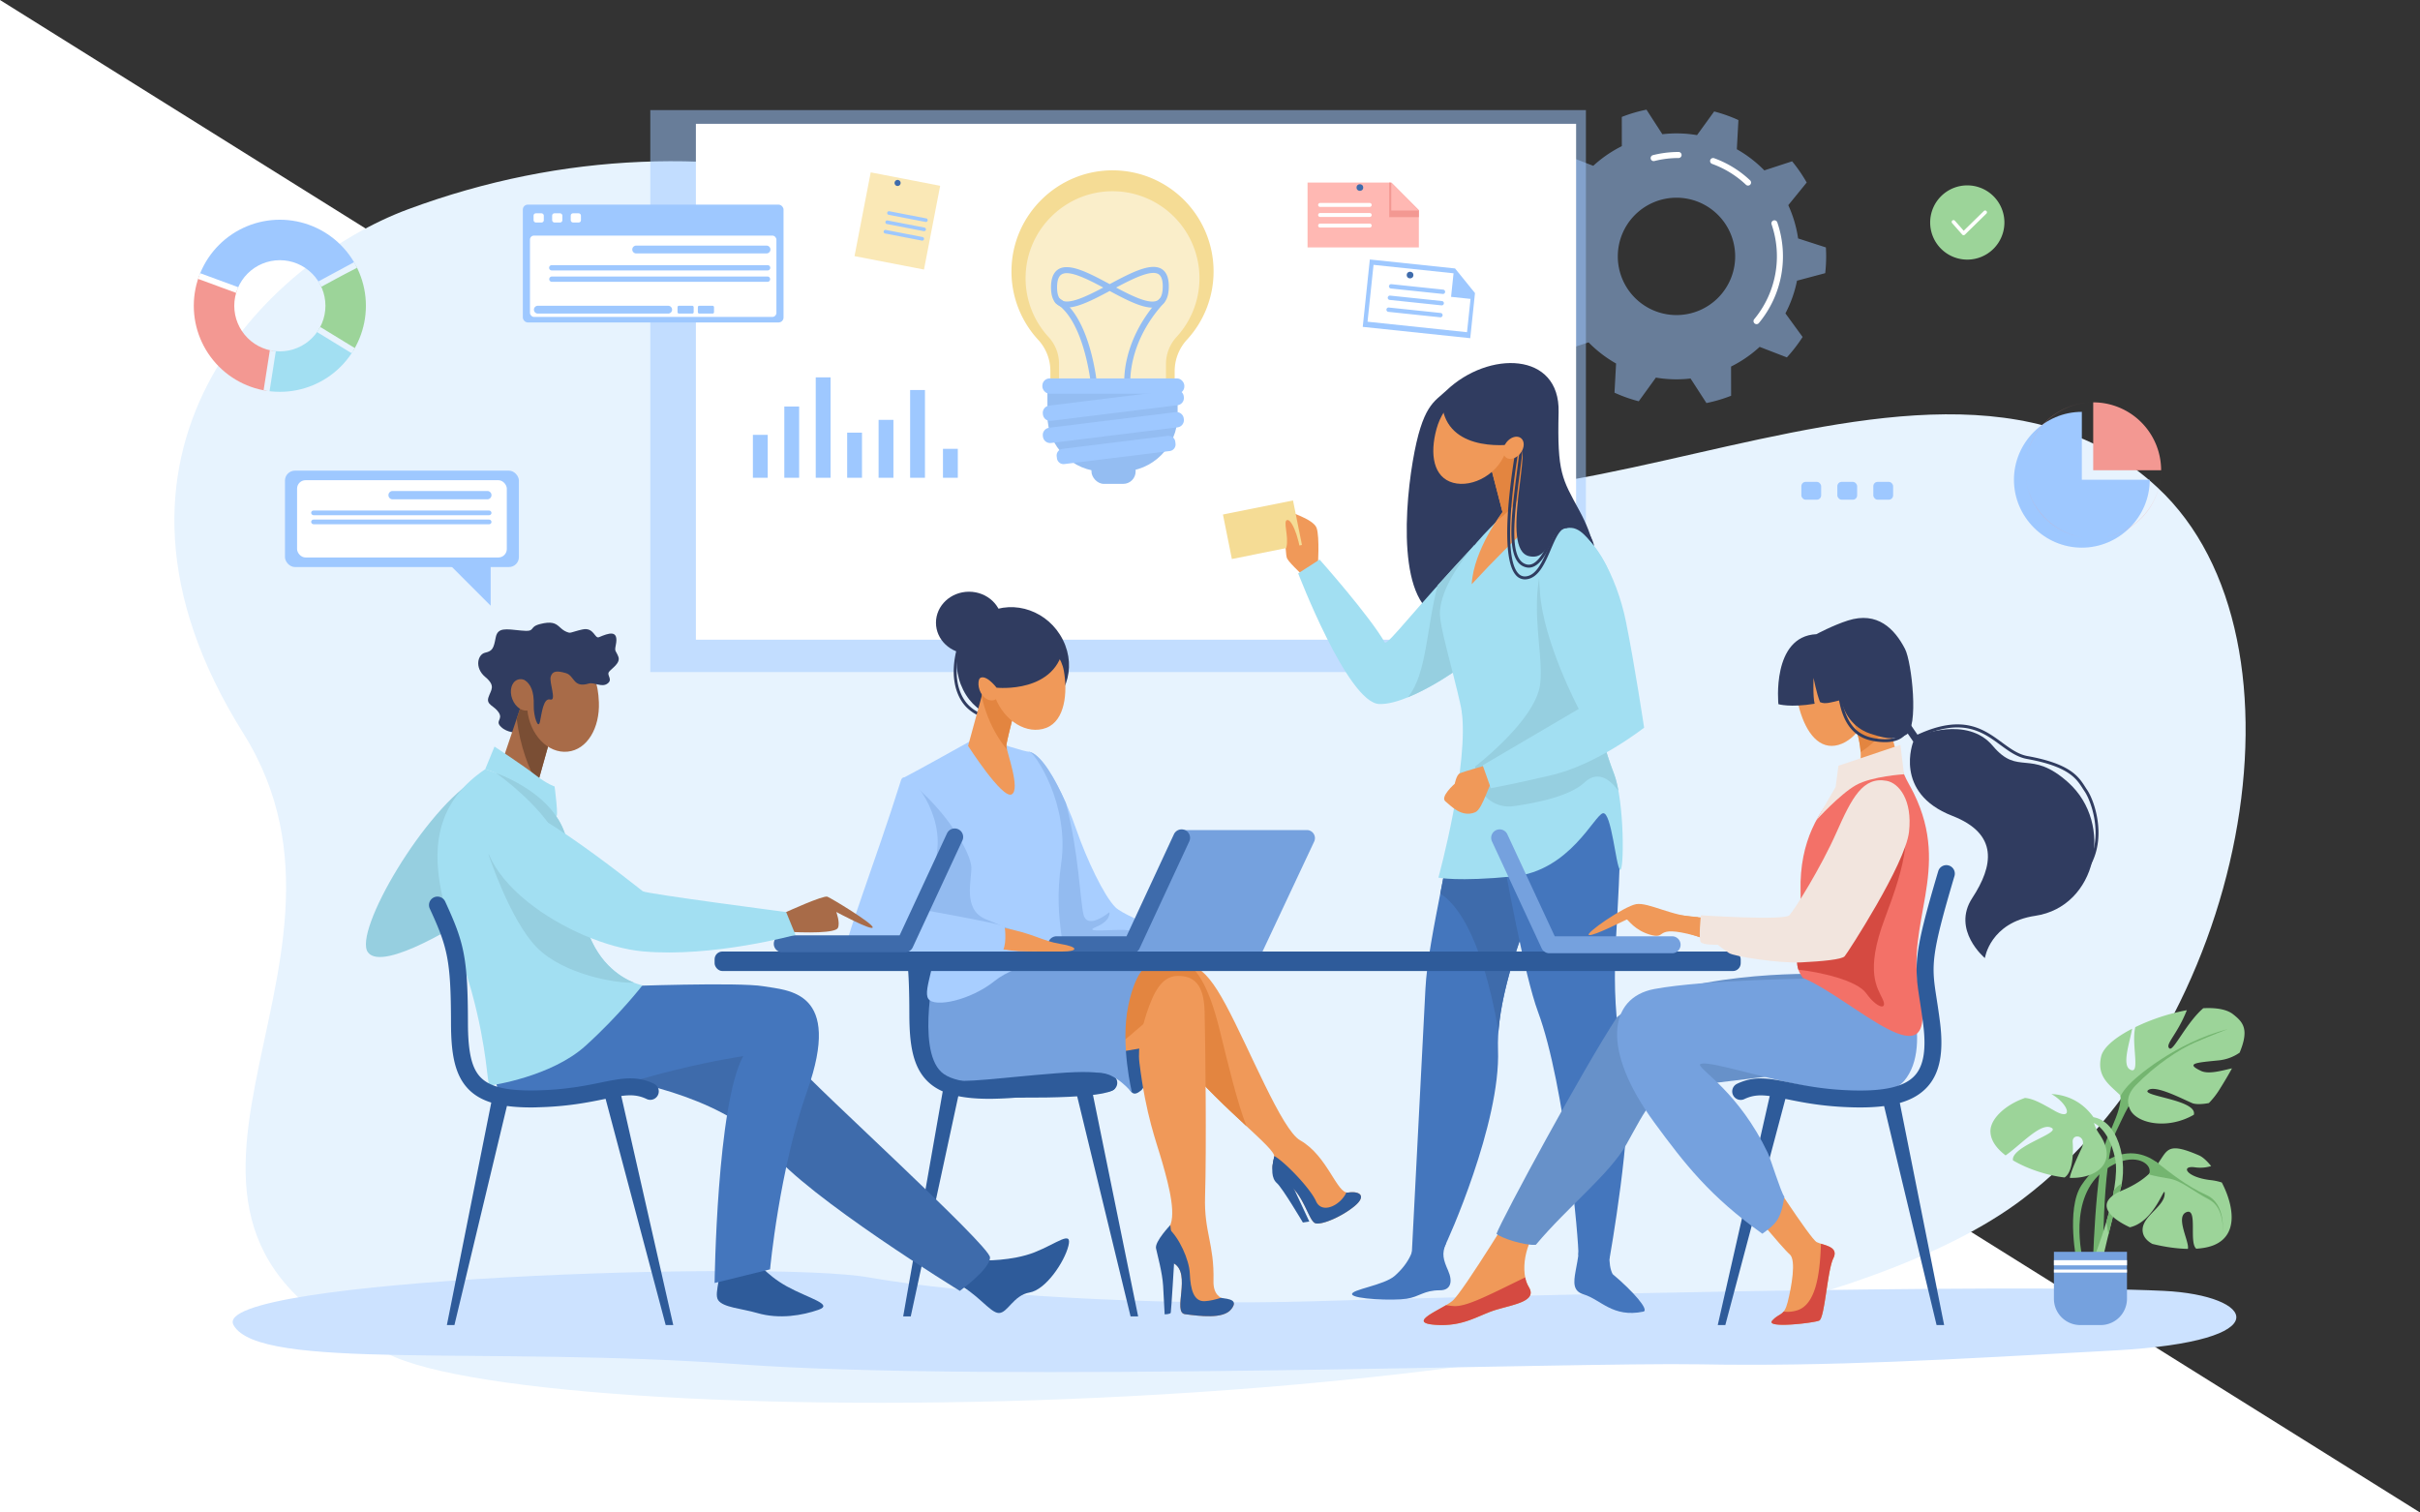 <svg id="ecd2d2fe-785c-4802-a9a7-c14d23f0cab9" data-name="Слой 1" xmlns="http://www.w3.org/2000/svg" xmlns:xlink="http://www.w3.org/1999/xlink" viewBox="0 0 4000 2500"><rect x="0" y="0" width="4000" height="2500" fill="#333333" stroke="none"/><defs><clipPath id="ffb644c2-07c9-4270-a535-55fa55e85e70"><path d="M462.56,363.19A142.24,142.24,0,1,0,604.8,505.42,142.23,142.23,0,0,0,462.56,363.19Zm0,217.58a75.35,75.35,0,1,1,75.35-75.35A75.35,75.35,0,0,1,462.56,580.77Z" fill="none"/></clipPath></defs><polyline points="4000 2500 0 2500 0 0" fill="#fff"/><path d="M674.23,346c515.63-191.42,1039.7-22.19,1395.13,346.41S3170.72,438,3566.32,806c270,251.14,146.31,896.83-223.87,1176.5C2839.27,2362.61,964.74,2374,653.72,2243.58c-531.49-222.9-3.4-635.68-251.49-1031.37C109.55,745.39,446.37,430.57,674.23,346Z" fill="#e7f3fe"/><path d="M3576.66,2133.69c-258.11-12.62-1136.14,8.75-1403.18,17.09s-577-11-738-39.42S343.73,2113.78,386,2190.2s414.67,34.19,837,64.9,1372.23-3.84,1586.5,0,410.74-7.68,686.86-23S3726.27,2141,3576.66,2133.69Z" fill="#cce2ff"/><path d="M3016.88,451.52a249.87,249.87,0,0,0,1.56-27.78c0-5-.16-9.88-.45-14.76l-45.91-14.85a201.6,201.6,0,0,0-16.25-55l30.44-37.45a247.47,247.47,0,0,0-24.11-35.05l-45.91,15a204.56,204.56,0,0,0-45.45-34.94l2.61-48.23a245.88,245.88,0,0,0-40.08-14.21L2805,223.35a203.9,203.9,0,0,0-57.31-1.51l-26.25-40.57a246.29,246.29,0,0,0-40.78,12l.06,48.31a203.84,203.84,0,0,0-47.23,32.49l-45-17.37a247.15,247.15,0,0,0-25.93,33.72l28.42,39a201.5,201.5,0,0,0-19.16,54.06L2525.13,396a249.87,249.87,0,0,0-1.56,27.78c0,5,.16,9.87.45,14.76l45.9,14.85a202.24,202.24,0,0,0,16.25,55l-30.43,37.46a248,248,0,0,0,24.11,35.05l45.91-15a203.77,203.77,0,0,0,45.45,34.93l-2.61,48.24a244.91,244.91,0,0,0,40.08,14.2L2737,624.13a203.29,203.29,0,0,0,57.31,1.5l26.25,40.57a244.94,244.94,0,0,0,40.77-12.05l-.06-48.3a203.42,203.42,0,0,0,47.24-32.5l45,17.38A248.64,248.64,0,0,0,2979.52,557l-28.42-39a202.18,202.18,0,0,0,19.16-54.06ZM2771,520.79a97,97,0,1,1,97.05-97A97,97,0,0,1,2771,520.79Z" fill="#9ec8ff" opacity="0.5"/><path d="M2903.37,535.8a5,5,0,0,1-3.84-8.2,162.84,162.84,0,0,0,28.68-156.82,5,5,0,0,1,9.46-3.25A172.85,172.85,0,0,1,2907.22,534,5,5,0,0,1,2903.37,535.8Z" fill="#fff"/><path d="M2889.32,306.74a5,5,0,0,1-3.43-1.36,161.43,161.43,0,0,0-55.95-34.48,5,5,0,1,1,3.41-9.4,171.43,171.43,0,0,1,59.4,36.6,5,5,0,0,1-3.43,8.64Z" fill="#fff"/><path d="M2733.36,266.29a5,5,0,0,1-1.22-9.85,173,173,0,0,1,42.35-5.24,5,5,0,0,1,0,10,163.46,163.46,0,0,0-39.91,4.93A4.7,4.7,0,0,1,2733.36,266.29Z" fill="#fff"/><rect x="1074.89" y="181.98" width="1546.45" height="928.88" fill="#9ec8ff" opacity="0.5"/><rect x="1150.23" y="204.65" width="1454.92" height="852.73" fill="#fff"/><path d="M2390.87,645.34c69.34-66,187.84-64.5,185.34,36S2582,791.29,2610.54,844c99,182.93-118,172.17-208.5,178.17s-83-164.5-67-259S2370.58,664.66,2390.87,645.34Z" fill="#303c60"/><path d="M2423.19,1221.58c-22.23,186.67-62.62,324.66-67.12,413.16s-22.5,436.94-22.5,436.94,49.5-3.46,54-11,93-204,88.5-325.49S2564.46,1429,2564.46,1429l-22.4-181.25Z" fill="#4476bd"/><path d="M2444.54,1302.84l-34.76,14.55c-9.45,59.19-19.94,112.41-29.14,159.62,55.32,35.76,83.89,154.92,96.14,227.77,6.24-81.52,44.7-180,68.56-234.49Z" fill="#3e6bab"/><path d="M2605.06,1202.76s74.92,95.57,72.57,204c-3.57,165-21.57,212.17,9.75,385.23,12.23,67.59-27,288.7-27,288.7s-33.51,2.62-51.51-6.34c1.5-16.24-21.66-280.52-66.76-402-21.85-58.83-52.54-223.59-69-318.09s-19.5-114-13.5-114S2605.06,1202.76,2605.06,1202.76Z" fill="#4476bd"/><path d="M2178.21,937.34s3.33-49.45-2-64.72S2124.87,844,2124.87,844s-2,70.67,2.67,79.33,32,33.34,32,33.34Z" fill="#f09959"/><path d="M2436.86,901.31c-105.32,113.37-139.7,161.07-147.7,161.07-25-44.13-108-137.46-108-137.46l-35.4,22.76s81.82,213.77,133.82,216,157.69-73.72,159-82.44S2436.86,901.31,2436.86,901.31Z" fill="#a2dff2"/><path d="M2327,1152.58c51.53-21,110.56-64.86,111.56-71.36,1.34-8.72-1.71-179.91-1.71-179.91-23,24.72-43,46.64-60.4,65.81C2357.59,1037.38,2358.83,1113.89,2327,1152.58Z" fill="#96cfe0"/><path d="M2543.87,826.68s100.79,50.52,122.79,140-43.1,199.91-51.1,258.87-192,69.33-192,6.22c0-60.51-46.1-188.94-43.5-221.66,6.11-76.76,118.31-170.79,118.31-170.79Z" fill="#a2dff2"/><path d="M2514.58,710.83l43.27,133.42s-46.2,35.66-125.27,121.43c3.07-57.08,50.89-119.29,50.89-119.29l-32.73-126Z" fill="#f09959"/><path d="M2534.76,773.06l-20.18-62.23-63.84,9.56,32.73,126s-3.2,5.09-7.91,13.1C2506.39,836.6,2525.31,808.12,2534.76,773.06Z" fill="#e38540"/><path d="M2490.74,740.94c-11.67,42.46-56.86,65.84-89,57s-39-46.51-27.31-89,47.17-69.73,79.28-60.9S2502.41,698.48,2490.74,740.94Z" fill="#f09959"/><path d="M2415.53,1171.89c14,88.79-38,278.74-38,278.74s31,7,124-2,134-101.82,148-104.41,21.19,86.38,28.09,93.41,8-112.35-10.09-159.29c-32-83.19-25.74-118.48-13.78-168.88C2675,1019.88,2415.53,1171.89,2415.53,1171.89Z" fill="#a2dff2"/><path d="M2335.83,2028c8.38,34-8.16,61-30.29,80.7-18,16-73.33,22.8-70.67,30.8s68,10.53,90,7.2,28-14,55.38-14c18,0,21.29-14.59,13.29-32.63s-10.8-28-3.57-44.2S2335.83,2028,2335.83,2028Z" fill="#4476bd"/><path d="M2662.31,2028c-1.34,35.33-5.44,61.65,3.23,78,33.47,28,61.29,59.81,50.67,62-50.67,10.47-70-19.9-98.67-28.53-35.18-10.6,3.33-54.8-10.45-111.5-7.67-31.53,53.12-24,53.12-24Z" fill="#4476bd"/><path d="M2675.1,1307.36c-2-11.08-4.52-21.06-7.56-29-32-83.19-25.74-118.48-13.78-168.88A39.06,39.06,0,0,0,2655,1099c2.7-9,5.22-18.09,7.43-27.26l-10.86-98-78.31-93c-58.69,86-19.08,193-27.89,252s-107.14,134.23-107.14,134.23l3.2,20.93a53.16,53.16,0,0,0,59.78,44.67c40.53-5.63,93.7-16.93,117.36-38.89C2641.43,1272.38,2661.71,1288.82,2675.1,1307.36Z" fill="#96cfe0"/><path d="M2461.19,1263.53s-43.41,12.15-48.6,14.86-8.06,17.07-8.06,17.07-24.85,21.58-15.33,29.22,26.52,27,49,18c13.79-5.52,24.49-56.21,33.53-56.62S2461.19,1263.53,2461.19,1263.53Z" fill="#f09959"/><path d="M2584.14,869.34c46.46,1.32,88.59,85,103.27,157.6s30.13,175.82,30.13,175.82-77,60.77-153.08,78.53c-66.38,15.5-100.26,21.55-100.26,21.55L2450.74,1265l158.8-93.27s-58.39-110-64.2-193S2548.83,868.34,2584.14,869.34Z" fill="#a2dff2"/><rect x="2027.59" y="838.25" width="118.13" height="75.02" transform="translate(-131.51 427.62) rotate(-11.35)" fill="#f5dc95"/><path d="M2150.35,931.34c1.59-30.42-13.48-71.91-22.14-71.85s2.66,27.19-2,45.19C2123.68,914.43,2150.35,931.34,2150.35,931.34Z" fill="#f09959"/><path d="M2383,661.34c2.58,83.34,99.91,76.95,126.58,71.81S2477.07,909,2527.87,919.4c37.3,7.67,28.9-50.68,70.34-46.78,18.33,1.72,36.75,30.06,36.75,30.06s-2.75-17.45-16.75-30.06-50.71-89.94-60.36-145.28-75-91.12-94.31-92.22S2396.87,656,2396.87,656Z" fill="#303c60"/><path d="M2527,938.26a19.13,19.13,0,0,1-4-.43c-16.26-3.46-24.14-20.55-24.81-53.77-.58-28.48,4.13-65,9.11-103.72,2-15.64,4.1-31.8,5.82-47.46a2.44,2.44,0,0,1,4.84.54c-1.72,15.69-3.81,31.88-5.82,47.54-9.65,74.87-18.76,145.59,11.87,152.11a13.8,13.8,0,0,0,2.85.3c17.59,0,33.43-34.28,42.66-67.67a2.44,2.44,0,0,1,4.7,1.29C2568.12,889,2551.73,938.26,2527,938.26Z" fill="#303c60"/><path d="M2520.5,957.63a19.25,19.25,0,0,1-14.4-6.4c-33.18-35.08-.37-211.06,1-218.53a2.44,2.44,0,0,1,4.79.9c-.34,1.81-33.77,181-2.29,214.28a14.56,14.56,0,0,0,13.25,4.72c17.23-2.28,27.17-25.66,36-46.28,8.51-20,16.52-38.91,30.78-38.41a2.44,2.44,0,0,1,2.35,2.52,2.4,2.4,0,0,1-2.52,2.35h-.35c-10.69,0-18,17.23-25.78,35.45-9.28,21.83-19.81,46.57-39.8,49.21A23.93,23.93,0,0,1,2520.5,957.63Z" fill="#303c60"/><path d="M2513.15,749.16c-6.86,8.84-17.61,12-24,7s-6-16.15.84-25,17.6-12,24-7S2520,740.32,2513.15,749.16Z" fill="#f09959"/><path d="M1756.88,1057.74c23.76,47.52,4.09,102.24-42.65,121.57-47,19.46-98.48,8.41-122.24-39.11s-6.12-104.49,39.42-127.26S1733.11,1010.23,1756.88,1057.74Z" fill="#303c60"/><path d="M1628.78,1185c-5.24,0-15.58-1.86-28.72-13.52-10.79-9.56-18.53-24.23-21.8-41.3-4.14-21.55-1.44-46.31,8-73.62a2.43,2.43,0,0,1,4.6,1.59c-9.16,26.49-11.79,50.42-7.82,71.11,3.08,16,10.27,29.72,20.25,38.58,16.67,14.79,27.84,12.1,28,12.07a2.43,2.43,0,0,1,1.3,4.69A14.48,14.48,0,0,1,1628.78,1185Z" fill="#303c60"/><path d="M1701.45,1242.65c27,6.06,61.19,81.21,77.91,129.36,16.86,48.56,45.45,108.8,64.17,127.51s141.71,62.11,141.71,62.11-303.89.59-297.67,0S1701.45,1242.65,1701.45,1242.65Z" fill="#a8ceff"/><path d="M1862.78,1537.49c-16.63-2.38-76.65,5.35-51.1-5.35s22-24.36,22-24.36-36.25,30.3-42.78,3.8c-5.64-22.84-7.8-103.51-29.19-184.37-17.67-40.09-40.8-80.2-60.25-84.56,0,0-.68,28.47-1.81,68.39,7.46,88.33,20.13,218.11,23.34,250.83,40.28.06,107.69,0,164.09-.08l37.51-1.79S1879.42,1539.87,1862.78,1537.49Z" fill="#93bbf0"/><path d="M1602,1226s-86,48.06-106.08,58.29,56.18,310.27,73.14,323.13,166.22,2.21,183.21-14-13-65.92,1.67-165.47-44.86-185.5-52.51-185.31-57.59-16.65-57.59-16.65Z" fill="#a8ceff"/><path d="M1569.08,1607.42c17,12.86,123.76,13.14,169.23-1,5.13-1.6,28.43-10.88,29-19.61-5.48-1-27.27,1.59-36.11-.45-30.75-7.06-47.69-45.15-47.69-45.15s-16.93-6.1-54.81-22.14-22.28-64.62-23.17-86-37.44-91.36-106.07-144.39l-6.29,2.82C1488.24,1340.25,1553.39,1595.52,1569.08,1607.42Z" fill="#93bbf0"/><path d="M2160.11,1372H1953l-94.35,200.76H2086.8L2172.2,1391A13.35,13.35,0,0,0,2160.11,1372Z" fill="#75a1de"/><path d="M1871,1575.62H1746.32a14,14,0,1,1,0-28H1862l78.23-168.37a14,14,0,1,1,25.39,11.79l-82,176.48A14,14,0,0,1,1871,1575.62Z" fill="#3e6bab"/><path d="M1654.81,1532.74c54.08,10.1,67.37,22.51,96.85,27.26,33.41,5.39,29.44,12.77,4.62,12.77s-87.18,1-108.58-3.79S1654.81,1532.74,1654.81,1532.74Z" fill="#f09959"/><path d="M1489.18,1289.92c-41.44,132.5-100.19,282.85-90.83,282.85s247.32,9.62,256.68,1.61,6.68-38.76,5.35-42.77-135.29-27.78-135.29-27.78,17.64-34.38,24.32-101.56S1497,1264.79,1489.18,1289.92Z" fill="#a8ceff"/><path d="M1633.53,1110.86l-33.38,122s56.4,88.05,71.91,80.23-8.67-71.57-8.67-80.23,24.18-98,24.18-98Z" fill="#f09959"/><path d="M1664.55,1239.07a32.63,32.63,0,0,1-1.16-6.22c0-8.66,24.18-98,24.18-98l-54-24-11,40.37C1632.13,1192.93,1649.54,1220.7,1664.55,1239.07Z" fill="#e38540"/><path d="M1758.44,1108.84c6.36,35.37,2.17,82.36-29.24,94.3s-69.25-10.91-84.52-51-2.17-82.36,29.25-94.31S1750.84,1066.58,1758.44,1108.84Z" fill="#f09959"/><path d="M1652.13,1128.75c4.4,12.36.58,25-8.54,28.27s-20.09-4.15-24.49-16.52-.58-25,8.54-28.27S1647.73,1116.38,1652.13,1128.75Z" fill="#f09959"/><path d="M1758.81,1064.4c-10.7,83-111.55,72.31-111.55,72.31s-20.8-27.34-30.16-13,13-84.16,70.85-87.26C1707,1035.43,1758.81,1064.4,1758.81,1064.4Z" fill="#303c60"/><ellipse cx="1601.67" cy="1029.3" rx="54.62" ry="51.25" fill="#303c60"/><polygon points="1492.87 2175.94 1505.37 2175.94 1586.02 1802.23 1558.54 1802.23 1492.87 2175.94" fill="#2e5b9a"/><polygon points="1881.22 2175.94 1868.73 2175.94 1774.86 1789.02 1802.34 1789.02 1881.22 2175.94" fill="#2e5b9a"/><path d="M1635.39,1816.23c-50,0-81.74-9-102-28.69-25.07-24.43-30.26-62.27-30.34-111.57-.06-38.8-1-64.07-3.08-84.5a14,14,0,0,1,27.85-2.87c2.2,21.42,3.17,47.53,3.23,87.32.08,50,6.42,76.5,21.88,91.56,15.87,15.46,44.55,21.83,93,20.62,46.77-1.16,79-7.7,104.83-13,34-6.91,58.61-11.91,87.76,2a14,14,0,1,1-12.07,25.26c-20.69-9.88-38.25-6.31-70.11.16-26.95,5.48-60.48,12.29-109.72,13.51Q1640.87,1816.23,1635.39,1816.23Z" fill="#2e5b9a"/><path d="M1521.71,1574.38l76.6,3.19L1577.91,1789s-57.09-36.44-56.2-75.66S1521.71,1574.38,1521.71,1574.38Z" fill="#2e5b9a"/><path d="M1899.81,1594.08c64.76-9.83,86.77-6.73,126.41,67s92.39,206.57,122.73,223.73c45.69,25.83,60.83,89.16,79.59,86.32s30.84,5.44,10.42,22.41-53.38,31.41-64.65,28.4-20-51.72-49.46-67.53-20.59-28.81-18.66-42.8-85.94-78.39-152.19-158.49c-40.47-49-61.32-81.25-64.41-110.53S1899.81,1594.08,1899.81,1594.08Z" fill="#f09959"/><path d="M2060.36,1861.56c-15-38.16-30.13-101.14-44.31-158.88-20.17-82.12-41.31-101.61-54.7-110.37-16.19-4.06-35.37-2.2-61.54,1.77,0,0-13.31,19.27-10.22,48.55s23.94,61.58,64.41,110.53c34.88,42.17,75.75,80,106.36,108.4Z" fill="#e38540"/><path d="M1919.53,1659s-17.23,130-33.28,143.24c-11.47,9.45-19.6,10.08-27.63-28.7S1871.1,1590,1871.1,1590Z" fill="#2e5b9a"/><polygon points="1905.8 1729.36 1746.32 1756.15 1836.36 1627.06 1904.88 1613.1 1945.97 1622.55 1905.8 1729.36" fill="#f09959"/><path d="M2106.19,1911.65c-5.17,20.84-4.55,36.24,4.44,44s42.92,65.07,42.92,65.07l10.58-1.61-24.49-52.48Z" fill="#2e5b9a"/><path d="M2174.31,2022c11.27,3,44.24-11.44,64.65-28.4s8.34-25.26-10.42-22.41a8.11,8.11,0,0,1-3.14-.16c-9.37,20.93-40.19,36.63-50.13,14.52-9.86-21.91-52.08-65.52-69.09-74.85a4,4,0,0,1,0,1c-1.93,14-10.78,27,18.66,42.8S2163,2019,2174.31,2022Z" fill="#2e5b9a"/><path d="M1574.3,1599.29c-56.58,101.54-17.93,166.07,50.84,172.65s177.33-6,240.61-58.57,115.23-108.19,108-116.48S1574.3,1599.29,1574.3,1599.29Z" fill="#e38540"/><path d="M1895.17,1675.05c11.58-34.76,24.94-61.43,50.8-61.92,27.19-.51,43.92,13.64,45.08,58.12,1.38,53,3.25,228.39.8,306.39-1.85,59,15.36,78,13.9,139.5-1.09,46.36,48.33,22.94,29.24,47-13.13,16.54-52.21,11.13-76.21,8.08-21.39-2.72,11.07-66.82-18.53-84-25.4-14.7-25.9-38.58-9.86-56.65s1.78-71.55-8.91-109-27.29-77.93-38.18-166.44C1880.19,1730.92,1888.09,1696.28,1895.17,1675.05Z" fill="#f09959"/><path d="M2018.08,2145.2c-8.19,2.5-18.29,5.26-27.08,5.55-17.83.59-23.18-19-24.36-45.65-1-23.26-17.93-59.89-35.26-74.74-.32.42-.64.84-1,1.23-16,18.07-15.54,42,9.86,56.65,29.6,17.14-2.86,81.24,18.53,84,24,3.05,63.08,8.46,76.21-8.08C2047.4,2148.5,2032,2147.26,2018.08,2145.2Z" fill="#2e5b9a"/><path d="M1934.4,2025s-26,27.15-23.62,38.44,10.39,39.81,11.73,61.8,2.53,47.22,2.53,47.22,9.36,0,10.1-2.66,5.95-89.36,5.95-89.36Z" fill="#2e5b9a"/><path d="M1547.05,1590s-33.56,142.43,8.84,181.91,218.48,4,259.95,1.6c28.08-1.6,55.26,32.67,55.26,32.67s-19.61-79.47-6.24-143.64,35-68.49,35-68.49l-28.71-4Z" fill="#75a1de"/><path d="M1539.45,1552.79c14.35,30.45-15.45,83-5,98.19s70.24,2.12,109.42-29.41,113.33-38.47,113.33-38.47Z" fill="#a8ceff"/><path d="M1600.15,1812.31c118.54,4.45,243.32,2.35,243.32-15.32s-5.35-30.14-97.15-23-154.19,16.94-181.82,10.7S1600.15,1812.31,1600.15,1812.31Z" fill="#2e5b9a"/><rect x="1181.16" y="1572.77" width="1696.03" height="32.27" rx="12.91" fill="#2e5b9a"/><path d="M3086.22,1140.27c11.48,40.49-16.57,82.21-47.47,91s-52.94-18.75-64.43-59.24,4.26-80.41,35.15-89.18S3074.73,1099.78,3086.22,1140.27Z" fill="#f09959"/><path d="M2913,1924.82s79.19,123,89.88,128.34,37.44,6.69,27.41,26.74-14,98.93-23.4,102.94-89.57,13.37-77.54,0,19.44-6.68,25.51-30.75,14.6-69.52,3.24-78.87-80.88-93.59-80.88-93.59Z" fill="#f09959"/><path d="M2514.42,1977.64s-96.26,158.65-114.09,172.91-76.65,35.66-28.52,39.22,71.31-16,101.61-25,67.74-14.26,53.48-37.43-8.34-73.76,22.4-105.85S2514.42,1977.64,2514.42,1977.64Z" fill="#f09959"/><path d="M3005.65,1609.75s-238.29-6.23-332.77,71.3c-55.26,83.79-189,331-199.34,358.23,7.13,7.13,47.24,20,65.07,18.21,52.59-62.7,122.09-116.91,149.74-166.09,34.06-60.61,44.56-90.91,99.82-96.26s180-23.17,217.48-23.17S3005.65,1609.75,3005.65,1609.75Z" fill="#6791c9"/><polygon points="3213.45 2190.2 3200.96 2190.2 3111.39 1816.49 3138.87 1816.49 3213.45 2190.2" fill="#2e5b9a"/><polygon points="2839.27 2190.2 2851.77 2190.2 2954.55 1803.28 2927.07 1803.28 2839.27 2190.2" fill="#2e5b9a"/><path d="M3141.4,1593.43l-138.54,23.91s-184.1,1.69-268.25,17.37c-76.57,14.26-87.85,101.25,0,221,49.9,68,92.09,122.33,178.37,183.53,21.95-16.11,30.34-22.21,36.41-61-6.25-8.56-22.41-62.15-27.43-72.64-47.72-99.76-111.42-136-112.3-145.85,10.69-17.38,283.3,90.59,337.5,27.08C3198.91,1726.25,3141.4,1593.43,3141.4,1593.43Z" fill="#75a1de"/><path d="M3147.16,1279.79c-36.49-5.13-73.65,1.81-108.41,27-30.37,31-64.73,82-62.62,166.22,2.67,107-16.55,113.82,3.5,143.23,83.64,34.54,226.68,182.93,193,23.84-24.4-115.19,53.49-201-9.34-328.83C3158.17,1300.82,3151.78,1290.73,3147.16,1279.79Z" fill="#f37168"/><path d="M2976.1,1513.23c-1.62,55.76-9.5,72.18-3.48,89.66,34.1,3.48,96.47,17.13,112.06,38.95,17.82,25,35.65,28.52,27.33,10.1s-30.3-44.57,3.57-134.29,49.91-150.33,16.63-212.72Z" fill="#d54a41"/><path d="M3147.16,1279.79c-22.47-53.19-28-113-28-113l-58.82,17.38s33.42,74.86,1.34,101.6a305.33,305.33,0,0,0-22.94,20.94C3073.51,1281.6,3110.67,1274.66,3147.16,1279.79Z" fill="#f09959"/><path d="M3120.94,1181c-3.48-3.1-7.84-7-12.42-11l-48,14.18c0,.09-.07.17-.1.26,1.16,2.65,13.38,31.17,15,58.6,14.3-8.68,30-22.82,47.85-47.53C3122.31,1190,3121.54,1185.12,3120.94,1181Z" fill="#e38540"/><path d="M3105.8,1296.51c-60.58,21.19-53.86,85-109.62,179.15-28.86,48.71-55.66,48-55.66,48a1289.68,1289.68,0,0,1-149.53-9.46c-51.26-6.27-54.51,9-18.86,21.74,71.9,25.7,146.51,53.37,206.67,46.69s163-160.18,168.36-200.14C3154.5,1327.21,3136.31,1285.84,3105.8,1296.51Z" fill="#f09959"/><path d="M3074.62,1830.5q-5.64,0-11.56-.15c-49.24-1.22-82.77-8-109.72-13.51-31.86-6.47-49.42-10-70.11-.15a14,14,0,0,1-12.07-25.27c29.15-13.93,53.74-8.93,87.76-2,25.87,5.26,58.06,11.8,104.83,13,52.67,1.3,84.89-6.6,101.35-24.85,14.7-16.3,19-43.47,13.62-85.52-1.83-14.24-3.66-26.08-5.27-36.52-4.54-29.31-7.53-48.68-3.83-78.53,3.44-27.83,12.68-65,34.06-137a14,14,0,0,1,26.85,8c-40,134.73-38,147.89-29.41,203.26,1.64,10.61,3.5,22.64,5.37,37.23,6.53,50.75,0,85-20.6,107.84C3164.68,1819.78,3130.1,1830.5,3074.62,1830.5Z" fill="#2e5b9a"/><path d="M2521,2111.36c-63.87,31.23-98.24,49.14-118.72,47.43-4.83-.4-8.84-.9-12.2-1.42-22.78,13.46-59.14,29.37-18.23,32.4,48.13,3.57,71.31-16,101.61-25s67.74-14.26,53.48-37.43A48.84,48.84,0,0,1,2521,2111.36Z" fill="#d54a41"/><path d="M3009.83,2055.77c-1.57,50.57-8.52,100.68-39.45,110.15a52,52,0,0,1-22.28,2c-4.86,6-10.8,6.08-18.77,14.93-12,13.37,68.19,4,77.54,0s13.37-82.89,23.4-102.94C3038.51,2063.43,3021.93,2059.58,3009.83,2055.77Z" fill="#d54a41"/><path d="M2763.8,1575.62H2560.89a14,14,0,0,1-12.69-8.1l-82-176.48a14,14,0,1,1,25.39-11.79l78.23,168.37h194a14,14,0,0,1,0,28Z" fill="#75a1de"/><path d="M2806.25,1515.94c-41-.59-81.66-25-101.86-21.46s-86.16,49.31-77.84,51.1,60.61-25.32,62.39-25.74,13.07,18.78,41,25.82.2-20.93,86.77,5.22C2873,1567.88,2806.25,1515.94,2806.25,1515.94Z" fill="#f09959"/><path d="M3141.12,1231.25l6,48.54s-53.06,3.15-79.46,18-65.36,57.77-65.36,57.77l31.83-54.8,4.58-35.06Z" fill="#f2e5de"/><path d="M3118.55,1290.67c-39.41-7.39-57.64,27.92-83.19,85.56s-69.17,127.64-77.84,136.67-146.17,0-146.17,0-4.16,39.81,0,44.56,27.92,4.16,27.92,4.16,9.51,7.59,18.42,13.6,84.38,17.3,119.44,15.52,67.14-4.76,71.89-10.11,100.42-152.7,106.37-205.59S3138.66,1294.44,3118.55,1290.67Z" fill="#f2e5de"/><path d="M3002.34,1048.23c-74.53,3.57-62.84,115.69-62.84,115.69s19.36,6,59.91-.71c-3.12-12-1.78-42.78-1.78-42.78s4.71,25,10.69,40.11c8.58,3.93,18.27.44,34.76-3.54,8.47,35.62,32.4,50.68,48.78,55.83,18.1,5.69,37.26,12.47,58.65,1.78s9.63-120-1.73-142c-17.05-33-45.39-62.54-94.41-46.95C3029.79,1033.48,3002.34,1048.23,3002.34,1048.23Z" fill="#303c60"/><path d="M3132,1181.39l30.47,44.51s-33.77,84.38,64.44,122.6c76.92,29.94,67.86,82.69,33.1,135.74s20.8,99.38,20.8,99.38,8.47-58.77,83.21-69.86c101.91-15.12,130.76-151.94,54.65-220.35-63-56.61-82.15-9.73-124.79-60.53s-123.11-16.49-123.11-16.49l-29.5-43Z" fill="#303c60"/><path d="M3453.67,1431a2.51,2.51,0,0,1-1.17-.3,2.44,2.44,0,0,1-1-3.31c25.68-46.94,4.72-103.81-5.82-119.21-1.11-1.63-2.17-3.28-3.29-5-10.36-16.18-23.25-36.31-92-48.68-16.47-3-29.82-12.77-44-23.15-29.32-21.52-62.56-45.91-134.76-12.69a2.43,2.43,0,1,1-2-4.42c74.81-34.43,109.27-9.13,139.67,13.19,13.67,10,26.59,19.51,41.94,22.28,70.82,12.75,84.35,33.87,95.23,50.84,1.09,1.71,2.13,3.33,3.2,4.89,6.35,9.29,14.2,28.52,17.41,50.55,2.79,19.1,3.08,47.41-11.34,73.76A2.44,2.44,0,0,1,3453.67,1431Z" fill="#303c60"/><path d="M3115.67,1226.72a106.65,106.65,0,0,1-15.78-1.27c-26-3.89-60.83-18.66-63.57-101.67a2.44,2.44,0,0,1,2.35-2.52,2.41,2.41,0,0,1,2.52,2.36c1.13,34.36,8,59.79,20.28,75.59,9.38,12,21.82,18.83,39.14,21.42,24.25,3.64,40.34-.86,47.81-13.37a2.44,2.44,0,0,1,4.18,2.5C3145.86,1221,3133.47,1226.72,3115.67,1226.72Z" fill="#303c60"/><path d="M789.67,1285.62c-86.5,49.47-206.82,255.08-181.42,288.64S770,1519.58,770,1519.58Z" fill="#96cfe0"/><path d="M951.28,1047.18c-33-.9-20.77-25.45-58.76-15.65-20,5.16-5.22,13.37-31.17,10.7s-38.71-5.35-42,11.58-4.85,22.29-17.33,25-18.11,25,0,40.11,9.31,21.39,5.3,33.87,9.66,13.37,17.09,25-6.84,13.78,3.86,23.83,25.69,9.15,25.69,9.15l45-86.33Z" fill="#303c60"/><path d="M1624.26,2083.39s48.13,1.34,85.56-13.37,62.83-37.43,56.15-10.7-37.43,72.61-64.17,77.08-36.1,33.89-50.8,33.89-36.1-33.89-73.53-50.82C1543.35,2104,1624.26,2083.39,1624.26,2083.39Z" fill="#2e5b9a"/><path d="M1245,2078.88s20.25,27.91,55.47,47.33c36.38,20.05,78.36,29.7,52.33,38.77s-64.08,16.12-101.19,5.34c-26-7.56-56.56-9.14-64.62-21.44s9.49-43.19,2.19-89.35C1183.31,2022.54,1245,2078.88,1245,2078.88Z" fill="#2e5b9a"/><path d="M1019.62,1630.22s278.79,104.39,301.26,133.58,315.51,295,315.51,314.62-49.91,55.27-49.91,55.27-251.34-154.2-313.73-232.63-214.67-116.25-295.62-123.51S1019.62,1630.22,1019.62,1630.22Z" fill="#3e6bab"/><path d="M1030.31,1630.22s190.74-7.13,231.74,0,130.93,7,72.11,173.06c-46.11,130.12-61.32,294.86-61.32,294.86l-91.68,22.52s3.64-296.23,47.38-375.1c-31.85,5.25-90.32,15.49-171.36,38.67-150.33,43-232.75,21.46-232.75,21.46L802,1727.25Z" fill="#4476bd"/><polygon points="871.03 1137.76 824.43 1275.46 883.3 1314.23 916.67 1195.25 871.03 1137.76" fill="#a86b48"/><path d="M888.57,1295.45l28.1-100.2L871,1137.76l-17,50.37C859.87,1233.62,874.08,1271.25,888.57,1295.45Z" fill="#7a4e34"/><path d="M989.91,1161.07c1.51,41.88-19.06,78.13-51.76,81.35s-62.53-28-66.65-69.68,19.06-78.12,51.76-81.35S987.52,1095,989.91,1161.07Z" fill="#a86b48"/><path d="M802,1271.45c-143,96.61-54.08,252.73-22.66,366.82,26.75,97.17,25.88,155.9,29.89,155.9s102.4-14.71,158.55-65.51,94.11-100,94.11-100-71.94-12.81-95.45-105.87c-11.94-47.24-6.51-72.89-33.72-147.76S802,1271.45,802,1271.45Z" fill="#a2dff2"/><path d="M802,1271.45,817.37,1234s48.57,32.09,68,47.24,31.34,18.72,31.34,18.72,7,53.74,2.46,48.86C861.79,1287.33,802,1271.45,802,1271.45Z" fill="#a2dff2"/><polygon points="738.64 2190.2 751.13 2190.2 840.7 1816.49 813.22 1816.49 738.64 2190.2" fill="#2e5b9a"/><polygon points="1112.82 2190.2 1100.32 2190.2 997.54 1803.28 1025.02 1803.28 1112.82 2190.2" fill="#2e5b9a"/><path d="M877.79,1830.49c-50,0-81.74-9-102-28.69-25.08-24.43-30.26-62.27-30.34-111.57-.16-103.65-5.89-125.08-35.07-188.37a14,14,0,1,1,25.43-11.72c30.84,66.9,37.48,91.49,37.64,200,.08,50,6.42,76.49,21.88,91.55,15.86,15.46,44.54,21.83,93,20.62,46.77-1.16,79-7.7,104.83-13,34-6.91,58.61-11.91,87.76,2a14,14,0,0,1-12.07,25.27c-20.69-9.89-38.25-6.32-70.11.15-27,5.48-60.48,12.29-109.72,13.51C885.19,1830.45,881.43,1830.49,877.79,1830.49Z" fill="#2e5b9a"/><path d="M1495.92,1574H1293a14,14,0,0,1,0-28h194l78.24-168.37a14,14,0,1,1,25.39,11.8l-82,176.47A14,14,0,0,1,1495.92,1574Z" fill="#3e6bab"/><path d="M807.34,1412.11s35.65,108.74,79.77,153.75S1020,1626,1047.82,1624.23c-22.16-8.91-64.37-34.27-81.34-101.45-11.94-47.24-6.51-72.89-33.72-147.76-20.2-55.57-82.43-85.71-113.16-97.55C858,1305,905.92,1350.4,920.66,1384.93,937,1423.26,807.34,1412.11,807.34,1412.11Z" fill="#96cfe0"/><path d="M1299.42,1507.54s61.49-28.07,68.18-25.4,74.86,43.85,74.86,50.67-60.16-25.42-60.16-25.42,6.69,17.82,2.68,26.37-50.26,8.54-92,5.87S1299.42,1507.54,1299.42,1507.54Z" fill="#a86b48"/><path d="M809.31,1328.1c-56.69,116.19,137.77,234,253.13,244.44s252.43-27.28,252.43-27.28l-15.45-37.72s-231.13-30.16-237-34.39S830.07,1285.55,809.31,1328.1Z" fill="#a2dff2"/><path d="M883,1141.68c5.26,13.82,1.4,28.1-8.6,31.91s-22.38-4.31-27.64-18.13-1.4-28.1,8.61-31.91S877.76,1127.86,883,1141.68Z" fill="#a86b48"/><path d="M990,1053.22c15.66-6.54,33.3-13.54,27.84,13.07-2.37,11.59,0,8.32,4.16,19s-10.48,19.09-15.23,25,6.92,12.4-2.59,19.53-22-2.64-30.9,0c-26.44,7.89-23.17-12.91-38-17.23s-22.13-3.66-25,5.85,10.39,40.79-.9,37.82-13.83,22.28-16.87,36.55-10.78-9.85-10.28-26.16c.77-25-5.44-35.53-14.66-42.53s-13.14-70.65,31.43-73,44.85-6.68,63.86-10.7S982.85,1056.2,990,1053.22Z" fill="#303c60"/><path d="M3488.49,1780.1c28.41,25.94,16.06,51.89-4.95,100.07s-24.71,226.09-24.71,226.09l17.3-2.47s-2.47-182.85,21-232.27,33.36-74.12,54.36-58.06S3488.49,1780.1,3488.49,1780.1Z" fill="#74b570"/><path d="M3472.88,1746.51c3.45-15.38,23.94-32,51.34-46.13-4.07,22.68-17.13,59.76-3.61,67.37,18.23,10.25,1.77-41.52,8.81-70a338.4,338.4,0,0,1,85.2-28c0,.11-.08.21-.12.32-16.06,40.77-37.06,56.83-28.41,63,6.5,4.65,27.69-42.44,55.68-66.58,21-1.12,38.77,1.72,49.28,10,16.25,12.86,27.16,24.27,10.82,63.44a73.51,73.51,0,0,1-35.48,12.86c-37.06,3.71-54.36,4.94-28.42,17.3,12.71,6,34-.34,51.27-4.24-5.6,10.32-12.49,22-20.85,35.31a131.61,131.61,0,0,1-17.37,22.1c-11.94,2.29-22.36,2.31-27.87-.05-17.3-7.41-61.77-30.89-72.89-21-10.88,9.67,82.37,15.8,75.91,40.38-45.21,26-96.93,13.65-106.07-10.26C3507.82,1800.35,3462.49,1792.79,3472.88,1746.51Z" fill="#9cd499"/><path d="M3566.32,1922.18c-49.42-37.07-100.07-2.48-126,37.06s-7.41,128.48-7.41,128.48,9.88,0,9.88-3.7-27.18-105,37.07-150.73c40.19-28.59,69.18-14.82,72.89-1.23s-16.06,38.3-16.06,38.3Z" fill="#74b570"/><path d="M3452.66,1846c49.42,0,65.48,76.6,51.89,121.07s-32.13,127.25-32.13,127.25L3460.07,2082s46.95-116.13,35.83-168-38.3-60.54-43.24-60.54S3452.66,1846,3452.66,1846Z" fill="#9cd499"/><path d="M3494.11,1967.41a35.83,35.83,0,0,1,13-10.94,97,97,0,0,1-2.56,10.59c-6.2,20.27-13.41,48.48-19.44,73.19-.54-3.16-1.39-8-2.69-15.56-.31-1.78-.55-3.71-.72-5.75A479.25,479.25,0,0,0,3494.11,1967.41Z" fill="#74b570"/><path d="M3507.62,1967.78c93.89-39.54,44.42-93.79,127.2-58,5.83,2.52,12.93,8.89,20,17.66a61.64,61.64,0,0,1-26.23,2.11c-24.71-3.71-16.06,16.06,24.71,21a91.79,91.79,0,0,1,19.1,4c19.43,37.31,28.18,86.39-12.92,103.45-8.1,3.37-18.11,5.29-29.26,6-12.68-10.08,3.1-68.42-16.46-60.37-18.77,7.74,5.89,50,2.51,60.66-18.53-.33-39.05-3.36-58.65-8.22-7.76-4.35-13.69-10.18-15.51-17.84-6.18-26,34.59-42,35.83-64.25,1.13-20.44-14.95,45-57.54,54.61C3481.93,2010.68,3463.73,1986.26,3507.62,1967.78Z" fill="#9cd499"/><path d="M3440.71,1897.88c9.89-21-16.06-26-14.82-9.89,1.09,14.24,1.22,48.83-13.38,58.25-25.17-2.73-59.42-12.87-85.31-28.33a10.46,10.46,0,0,1,1.09-6.44c11.12-22.24,82.77-40.77,60.54-48.18-17.71-5.91-48.75,28.94-73.76,46.49-15-11.4-25.08-25-25.08-40.14,0-20.53,24.94-43.76,57.19-54.87,14.52,1.47,28,9.4,49.06,21.34,31.11,17.63,23.91-10.88-5.5-27.79,25.39,1.31,50.71,12.16,69.38,38.08,0,0-1.76,11.08,10,28.22,32,46.75-4.93,74-49.06,72.27C3423.52,1934.57,3433.89,1912.39,3440.71,1897.88Z" fill="#9cd499"/><path d="M3563.35,1920.08c24.16,18.67,51,40.5,83.94,55.32s26.36,63.15,26.36,63.15,4.94-41.73-22.52-56-45.57-31.3-66.44-34.59-32.4-6.59-32.4-6.59,6.59-13.18,2.75-18.12S3563.35,1920.08,3563.35,1920.08Z" fill="#74b570"/><path d="M3682.43,1700.85c-88.4,23.61-153.2,80.17-165.28,93.9s-12.08,17.57-12.08,17.57l9.34,17.57,4.39-2.2s-7.14-14.82,11.53-34c32.2-33.15,71.38-59.31,98.29-70.84S3682.43,1700.85,3682.43,1700.85Z" fill="#74b570"/><path d="M3438.4,2069.11h33.78a43.49,43.49,0,0,1,43.49,43.49v77.6a0,0,0,0,1,0,0H3394.91a0,0,0,0,1,0,0v-77.6A43.49,43.49,0,0,1,3438.4,2069.11Z" transform="translate(6910.58 4259.31) rotate(180)" fill="#75a1de"/><rect x="3394.91" y="2082.98" width="120.75" height="8.5" fill="#fff"/><rect x="3394.91" y="2098.48" width="120.75" height="5" fill="#fff"/><path d="M2005.9,448.56a167,167,0,0,0-164.84-167c-91.66-1.17-167.72,72.64-169.18,164.29a166.45,166.45,0,0,0,44.19,115.9,75.78,75.78,0,0,1,20.07,51.36V688A88.32,88.32,0,0,0,1824.2,776h29.36A88.32,88.32,0,0,0,1941.62,688V613.12A76.6,76.6,0,0,1,1962,561.41,166.4,166.4,0,0,0,2005.9,448.56Z" fill="#f5dc95"/><path d="M1982.57,459.77A143.68,143.68,0,0,0,1840.76,316.1c-78.86-1-144.3,62.49-145.55,141.34a143.17,143.17,0,0,0,38,99.7,65.2,65.2,0,0,1,17.26,44.19v64.41a76,76,0,0,0,75.76,75.76h25.26a76,76,0,0,0,75.76-75.76v-64.4a65.88,65.88,0,0,1,17.53-44.48A143.18,143.18,0,0,0,1982.57,459.77Z" fill="#fff" opacity="0.5"/><path d="M1863.57,643.13h-55a5,5,0,0,1-5-4.54c-.1-1.07-10.37-107.24-57.84-137a5,5,0,1,1,5.3-8.47c46.32,29,59.48,118.47,62,140h45.22a163.58,163.58,0,0,1,4.5-40.09c5.69-24.66,19.64-61.86,53.79-99a5,5,0,1,1,7.37,6.77c-62.43,68-55.48,136.13-55.41,136.81a5,5,0,0,1-5,5.56Z" fill="#94bdf2"/><path d="M1904.74,508.45c-18.57,0-43.89-13.19-70.55-27.49-34.44,18.34-66.6,34.79-84.6,23.88-8.46-5.13-12.5-15.17-12.37-30.69.13-14.61,4.32-24.46,12.46-29.28,18-10.68,50.26,6.36,84.53,24.75,34.94-18.63,67.85-36,85.82-25.05,8.07,4.92,12.06,14.9,11.87,29.69-.19,15.38-4.62,25.72-13.14,30.75A27.11,27.11,0,0,1,1904.74,508.45Zm-59.92-33.15c27.45,14.6,56.18,28.57,68.86,21.09,5.31-3.12,8.07-10.62,8.22-22.26.15-11-2.23-18.07-7.07-21C1902.57,445.65,1872.8,460.46,1844.82,475.3Zm-81.63-23.78a16.32,16.32,0,0,0-8.42,2c-4.91,2.9-7.45,9.89-7.55,20.76-.1,11.53,2.44,18.95,7.55,22,12.34,7.48,41.16-6.42,68.81-21C1801.23,463.35,1777.77,451.52,1763.19,451.52Z" fill="#94bdf2"/><rect x="1804.07" y="755.8" width="73" height="44" rx="20.5" fill="#94bdf2"/><path d="M1731.28,634.13v53c0,50.73,41.5,92.23,92.23,92.23h30.74c50.73,0,92.23-41.5,92.23-92.23v-53Z" fill="#94bdf2"/><rect x="1722.9" y="625.47" width="234.67" height="25.33" rx="12" fill="#9ec8ff"/><path d="M1946.32,669.79l-209.07,25.83a12,12,0,0,1-13.38-10.44l-.17-1.32a12,12,0,0,1,10.44-13.38l209.08-25.83a12,12,0,0,1,13.38,10.44l.16,1.32A12,12,0,0,1,1946.32,669.79Z" fill="#9ec8ff"/><path d="M1946.32,706.38l-209.07,25.83a12,12,0,0,1-13.38-10.44l-.17-1.32a12,12,0,0,1,10.44-13.38l209.08-25.83a12,12,0,0,1,13.38,10.44l.16,1.32A12,12,0,0,1,1946.32,706.38Z" fill="#9ec8ff"/><path d="M1933.42,745.54l-174.13,21.51a11,11,0,0,1-12.28-9.58l-.41-3.28a11,11,0,0,1,9.58-12.28l174.14-21.51A11.05,11.05,0,0,1,1942.6,730l.4,3.28A11,11,0,0,1,1933.42,745.54Z" fill="#9ec8ff"/><path d="M3441.06,793H3553.3c0,61.57-50.67,112.23-112.24,112.23S3328.83,854.59,3328.83,793s50.66-112.24,112.23-112.24Z" fill="#9ec8ff"/><path d="M3572.1,777.3a112.24,112.24,0,0,0-112.24-112.24V777.3Z" fill="#f39892"/><path d="M3347.62,777.3a112.24,112.24,0,0,0,112.24,112.24C3398.29,889.54,3347.62,838.87,3347.62,777.3Z" fill="#f39892"/><path d="M3459.86,665.06A112.24,112.24,0,0,0,3347.62,777.3C3347.62,715.73,3398.29,665.06,3459.86,665.06Z" fill="#f39892"/><path d="M3459.86,889.54A112.24,112.24,0,0,0,3572.1,777.3C3572.1,838.87,3521.43,889.54,3459.86,889.54Z" fill="#f39892"/><rect x="1244.45" y="718.77" width="24.51" height="70.93" fill="#9ec8ff"/><rect x="1558.64" y="741.85" width="24.51" height="47.85" fill="#9ec8ff"/><rect x="1348.33" y="623.75" width="24.51" height="165.95" fill="#9ec8ff"/><rect x="1400.28" y="715.11" width="24.51" height="74.59" fill="#9ec8ff"/><rect x="1452.22" y="694" width="24.51" height="95.71" fill="#9ec8ff"/><rect x="1296.39" y="671.94" width="24.51" height="117.76" fill="#9ec8ff"/><rect x="1504.34" y="644.66" width="24.51" height="145.04" fill="#9ec8ff"/><g clip-path="url(#ffb644c2-07c9-4270-a535-55fa55e85e70)"><path d="M591.12,584,462.56,505.42,439.31,654.31A150.86,150.86,0,0,0,591.12,584Z" fill="#a2dff2"/><path d="M591.25,583.86c.35-.57.8-1.35.78-1.32a150.67,150.67,0,0,0,3.34-148.33C549.88,458,577,443.56,462.56,505.42,591.33,584.17,571.33,572,591.25,583.86Z" fill="#9cd499"/><path d="M321.25,453.35l141.31,52.07,132.57-71.68C533.12,319.07,366.21,332.82,321.25,453.35Z" fill="#9ec8ff"/><path d="M439.31,654.31l23.25-148.89L321.25,453.35C287.64,543.44,347.29,639.8,439.31,654.31Z" fill="#f39892"/><path d="M312,478a14.42,14.42,0,0,1,7.14,1.85,143.49,143.49,0,0,1,5.13-20.05L401,488.07s0-.05,0-.07a13.59,13.59,0,0,1,3.34-9.36l-7.69-2.83-68.89-25.38A147.64,147.64,0,0,1,350,413.1a14.9,14.9,0,0,1-7.66-6.43A157.58,157.58,0,0,0,318.39,447l-.09,0-1.74,4.67-1.75,4.7.08,0a154.55,154.55,0,0,0-5.62,21.94A13.9,13.9,0,0,1,312,478Z" fill="#fff"/><path d="M601.82,435.81l.09-.05-2.38-4.4-.15-.26-2-3.62-.07,0c-15-26.06-36.39-46.85-62.11-60.25a158.08,158.08,0,0,0-172.68,18.85,15.4,15.4,0,0,1,6.35,7.74,146,146,0,0,1,84.18-33.6c55.78-3.88,107.11,23.42,135.18,71.5l-39.15,21.17c-8.08,4.35-19.38,10.46-38.3,20.7L463.92,499l-1.2.66-3.94-2.41-.21,1.37L431,488.46a13.78,13.78,0,0,1-3.68,9.3L457,508.7,435.16,648.5a146.61,146.61,0,0,1-118.3-141.39A14.17,14.17,0,0,1,312,508a14.48,14.48,0,0,1-5.14-.94A156.61,156.61,0,0,0,433.61,658.38v.09l4.93.78,5,.78v-.09a155.85,155.85,0,0,0,149.36-69.32l.1.06,1-1.6s1.59-2.62,1.59-2.62c.25-.4.54-.9.71-1.18l.1-.18.08-.13,1.58-2.59-.07,0A156.29,156.29,0,0,0,601.82,435.81ZM445,650.06,466.35,513.6l55.46,33.92C544.18,561.2,557,569,565,573.94l19.15,11.71A145.1,145.1,0,0,1,445,650.06ZM589.48,577l-1-.56c-5.26-3.11-7.54-4.46-18-10.85l-97.95-59.89,81.31-44c11.94-6.43,16.83-9,29-15.33L593.23,441A146.26,146.26,0,0,1,589.48,577Z" fill="#e7f3fe"/></g><rect x="864.2" y="338.24" width="430.9" height="194.73" rx="8.17" fill="#9ec8ff"/><rect x="875.98" y="389.41" width="407.34" height="134.43" rx="6.6" fill="#fff"/><rect x="881.96" y="352.58" width="16.88" height="15.19" rx="3.66" fill="#fff"/><rect x="912.65" y="352.58" width="16.88" height="15.19" rx="3.66" fill="#fff"/><rect x="943.35" y="352.58" width="16.88" height="15.19" rx="3.66" fill="#fff"/><path d="M1266.74,418.87H1051.28a6.45,6.45,0,0,1,0-12.89h215.46a6.45,6.45,0,1,1,0,12.89Z" fill="#9ec8ff"/><path d="M1104.69,518.31H889.23a6.45,6.45,0,1,1,0-12.89h215.46a6.45,6.45,0,0,1,0,12.89Z" fill="#9ec8ff"/><rect x="1119.88" y="505.42" width="26.7" height="12.89" rx="2.2" fill="#9ec8ff"/><rect x="1153.49" y="505.42" width="26.7" height="12.89" rx="2.2" fill="#9ec8ff"/><path d="M1268.82,447H912a4.37,4.37,0,0,1,0-8.74h356.81a4.37,4.37,0,1,1,0,8.74Z" fill="#9ec8ff"/><path d="M1268.82,465.83H912a4.38,4.38,0,0,1,0-8.75h356.81a4.38,4.38,0,0,1,0,8.75Z" fill="#9ec8ff"/><path d="M2345.23,409h-184V301.74h138.38l45.62,45.62Z" fill="#ffb8b3"/><polygon points="2296.23 301.74 2296.23 358.98 2345.23 358.98 2345.23 347.98 2299.3 302.05 2296.23 301.74" fill="#f39892"/><polygon points="2299.61 301.74 2299.61 347.98 2345.23 347.98 2299.61 301.74" fill="#ffb8b3"/><path d="M2264,342h-82a3.25,3.25,0,0,1,0-6.5h82a3.25,3.25,0,0,1,0,6.5Z" fill="#fff"/><path d="M2264,358.61h-82a3.25,3.25,0,0,1,0-6.5h82a3.25,3.25,0,0,1,0,6.5Z" fill="#fff"/><path d="M2264,376.11h-82a3.25,3.25,0,0,1,0-6.5h82a3.25,3.25,0,0,1,0,6.5Z" fill="#fff"/><circle cx="2247.73" cy="309.98" r="5.5" fill="#3e6bab"/><rect x="1424.79" y="294.61" width="116.94" height="141" transform="translate(96.2 -274.75) rotate(10.94)" fill="#fae8b6"/><path d="M1529.75,366.83l-60.87-11.76a3,3,0,1,1,1.14-5.89l60.87,11.76a3,3,0,1,1-1.14,5.89Z" fill="#9ec8ff"/><path d="M1526.81,382.05l-60.87-11.76a3,3,0,1,1,1.13-5.89L1528,376.16a3,3,0,1,1-1.14,5.89Z" fill="#9ec8ff"/><path d="M1523.79,397.69l-60.88-11.77a3,3,0,0,1,1.14-5.89l60.88,11.76a3,3,0,0,1-1.14,5.9Z" fill="#9ec8ff"/><path d="M1488.54,303.36a5,5,0,1,1-4-5.86A5,5,0,0,1,1488.54,303.36Z" fill="#3e6bab"/><path d="M2430.15,559l-177.69-18.72,11.73-111.38,140.89,14.84L2438,484.45Z" fill="#9ec8ff"/><polygon points="2402.56 451.72 2270.3 437.79 2260.4 531.76 2424.83 549.09 2430.63 494.06 2398.46 490.67 2402.56 451.72" fill="#fff"/><path d="M2384.63,485.86l-85.68-9a3.59,3.59,0,0,1,.75-7.14l85.68,9a3.59,3.59,0,1,1-.75,7.14Z" fill="#9ec8ff"/><path d="M2382.64,504.74l-85.68-9a3.59,3.59,0,0,1,.75-7.14l85.69,9a3.59,3.59,0,1,1-.76,7.14Z" fill="#9ec8ff"/><path d="M2380.57,524.46l-85.68-9a3.59,3.59,0,1,1,.75-7.14l85.68,9a3.59,3.59,0,0,1-.75,7.14Z" fill="#9ec8ff"/><circle cx="2330.68" cy="454.65" r="5.5" fill="#3e6bab"/><path d="M3313.06,367.77a61.35,61.35,0,1,1-61.35-61.35A61.35,61.35,0,0,1,3313.06,367.77Z" fill="#9cd499"/><path d="M3245.62,388.77h-.11a3,3,0,0,1-2.14-1l-16.67-18.94a3,3,0,0,1,4.51-4l14.57,16.56,33.34-32.63a3,3,0,0,1,4.2,4.29l-35.6,34.84A3,3,0,0,1,3245.62,388.77Z" fill="#fff"/><rect x="471.04" y="777.93" width="386.67" height="159.34" rx="16.48" transform="translate(1328.74 1715.2) rotate(180)" fill="#9ec8ff"/><path d="M811,913.23v87.91L709.7,899.84S808.94,913.23,811,913.23Z" fill="#9ec8ff"/><rect x="491.04" y="793.73" width="346.67" height="127.74" rx="13.97" transform="translate(1328.74 1715.2) rotate(180)" fill="#fff"/><path d="M648.92,825.32H805.51a6.87,6.87,0,0,0,0-13.74H648.92a6.87,6.87,0,1,0,0,13.74Z" fill="#9ec8ff"/><rect x="514.31" y="843.86" width="298.07" height="7.72" rx="3.82" transform="translate(1326.68 1695.44) rotate(180)" fill="#9ec8ff"/><rect x="514.31" y="858.81" width="298.07" height="7.72" rx="3.82" transform="translate(1326.68 1725.34) rotate(180)" fill="#9ec8ff"/><rect x="3096.41" y="796.5" width="32.71" height="29.44" rx="7.09" transform="translate(6225.53 1622.44) rotate(180)" fill="#9ec8ff"/><rect x="3036.93" y="796.5" width="32.71" height="29.44" rx="7.09" transform="translate(6106.57 1622.44) rotate(180)" fill="#9ec8ff"/><rect x="2977.45" y="796.5" width="32.71" height="29.44" rx="7.09" transform="translate(5987.61 1622.44) rotate(180)" fill="#9ec8ff"/></svg>